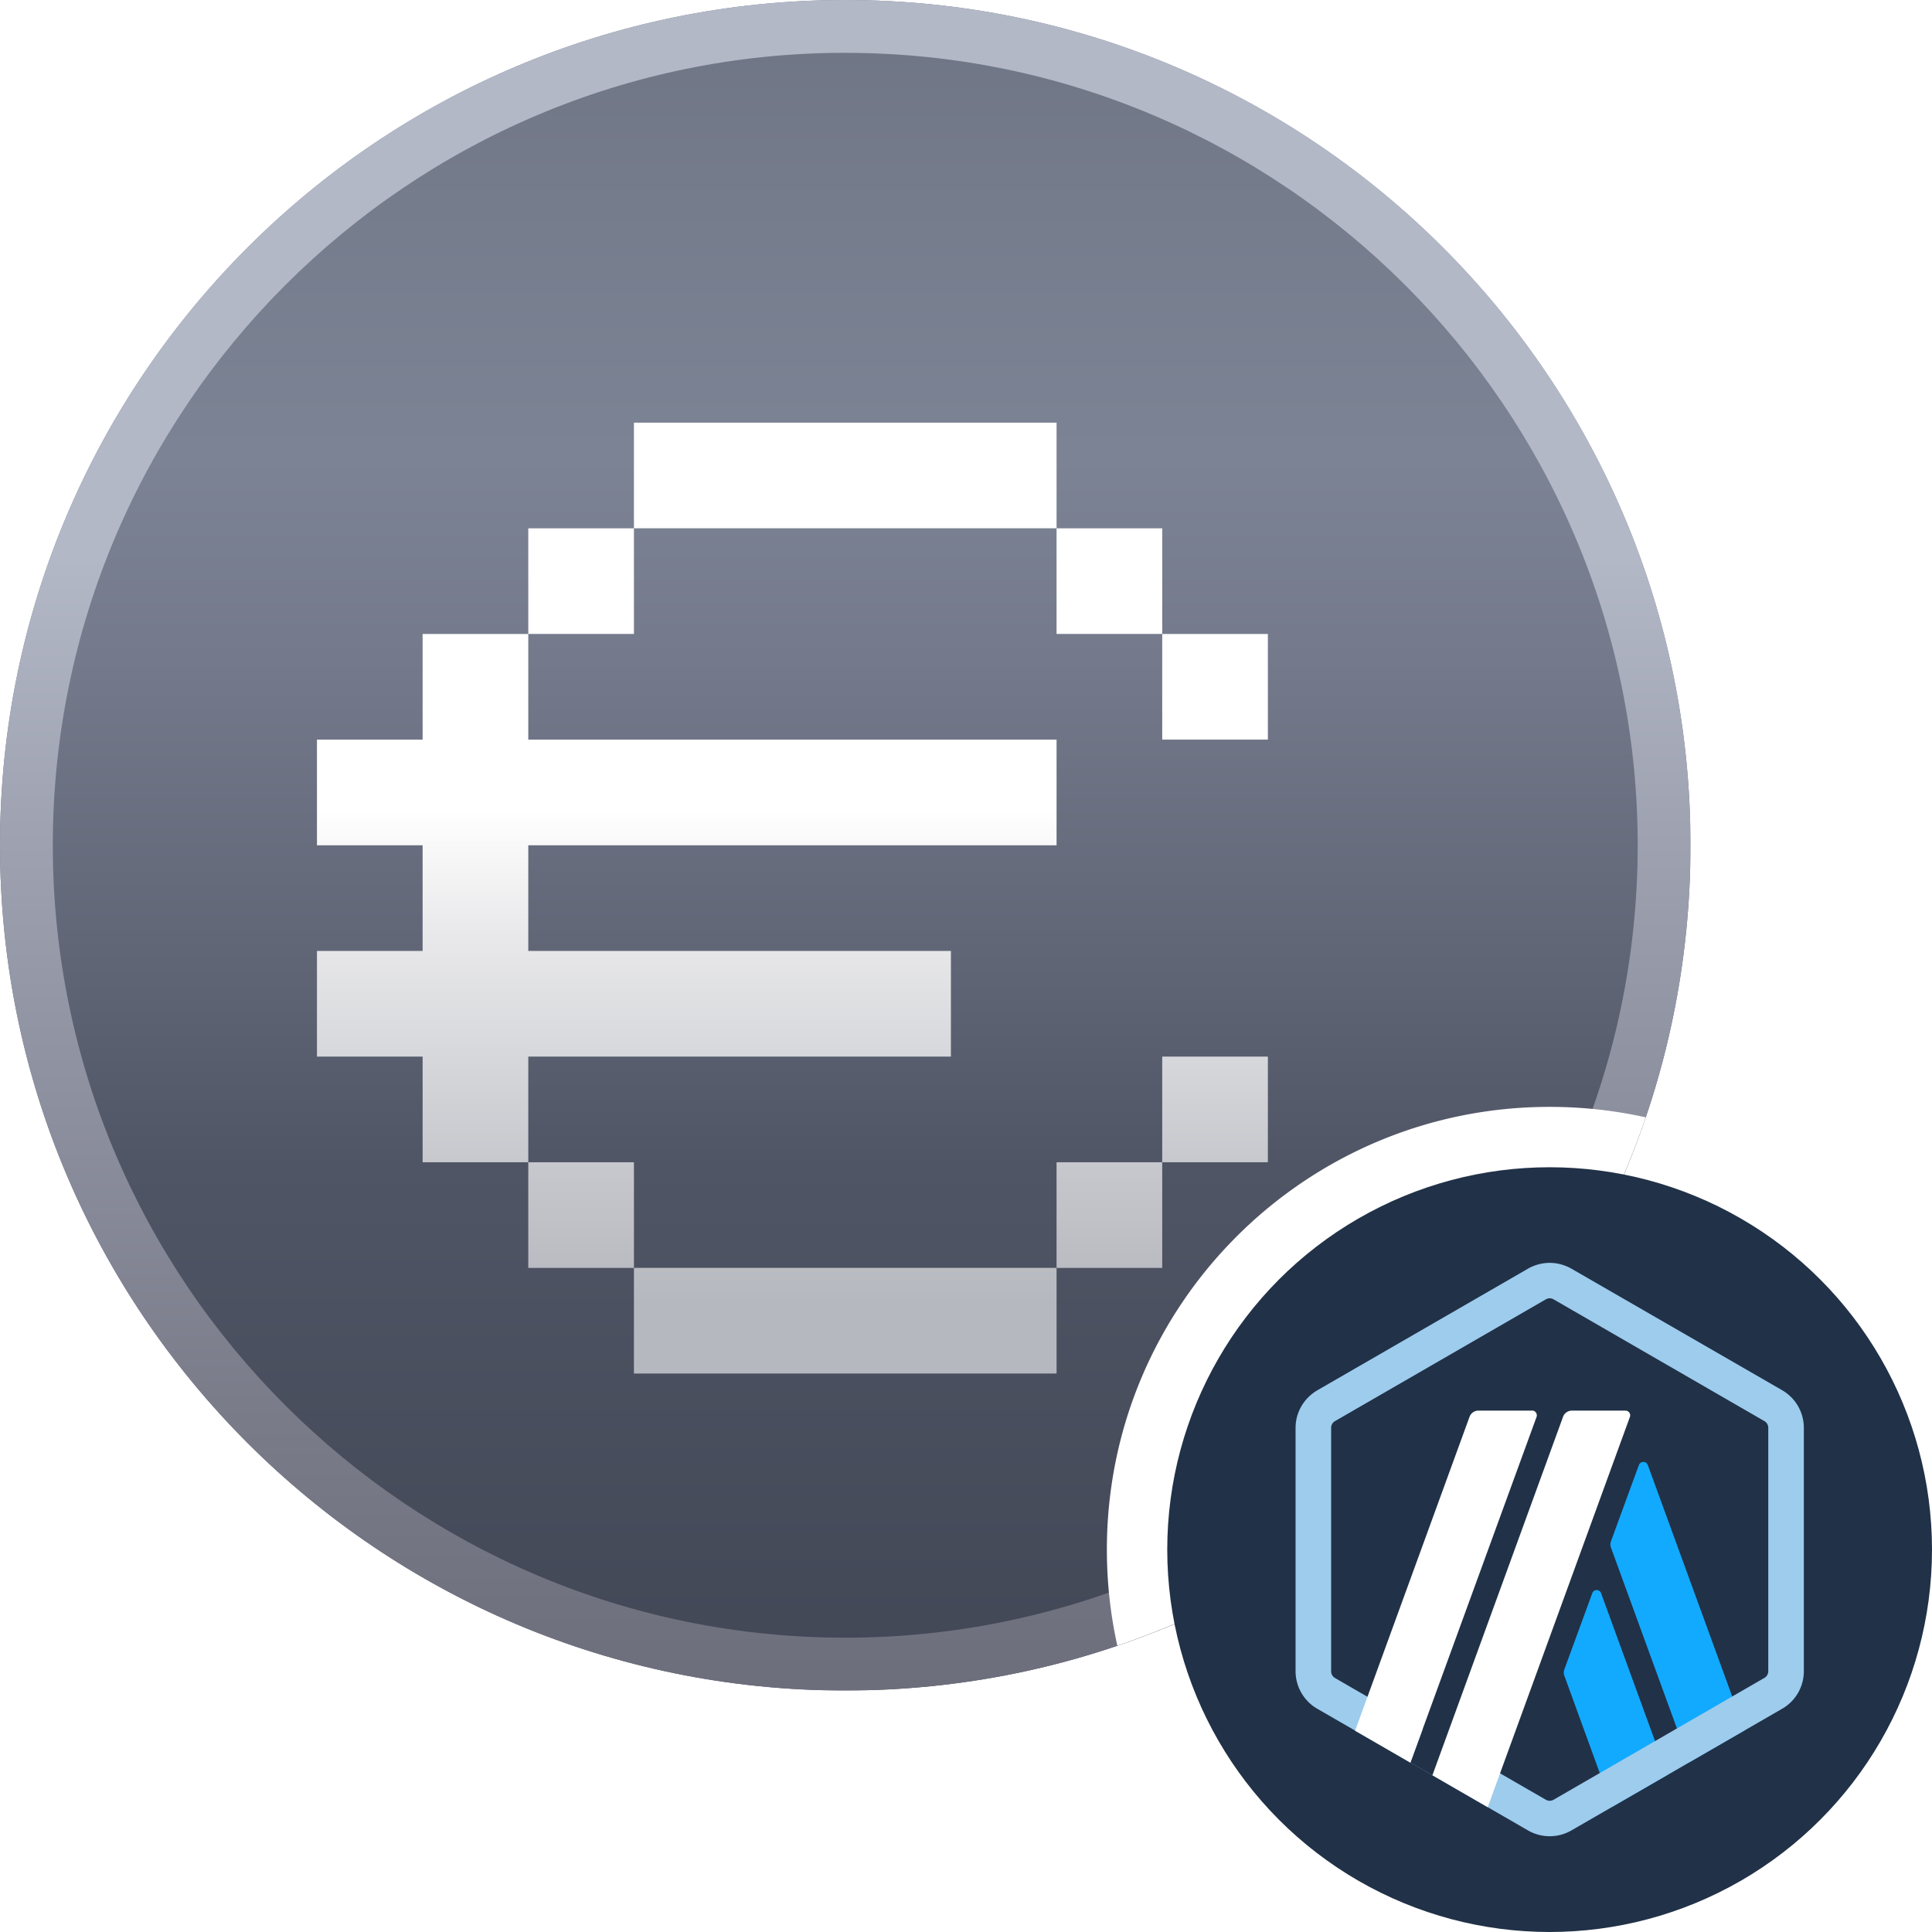 <svg xmlns="http://www.w3.org/2000/svg" width="48" height="48" fill="none"><g clip-path="url(#a)"><g clip-path="url(#b)"><g filter="url(#c)"><path fill="url(#d)" d="M21 42c11.598 0 21-9.402 21-21S32.598 0 21 0 0 9.402 0 21s9.402 21 21 21Z"/></g><path fill="url(#e)" d="M21 1.313c10.854 0 19.688 8.833 19.688 19.687 0 10.854-8.834 19.688-19.688 19.688S1.312 31.854 1.312 21 10.146 1.312 21 1.312ZM21 0C9.398 0 0 9.398 0 21s9.398 21 21 21 21-9.398 21-21S32.602 0 21 0Z"/><g filter="url(#f)"><path fill="url(#g)" d="M26.25 32.813v-2.626h-10.5v2.625h10.5Z"/><path fill="url(#h)" d="M28.875 27.563H26.25v2.625h2.625v-2.625Z"/><path fill="url(#i)" d="M15.75 27.563h-2.625v2.625h2.625v-2.625Z"/><path fill="url(#j)" d="M31.5 24.938h-2.625v2.625H31.5v-2.625Z"/><path fill="url(#k)" d="M31.5 14.438h-2.625v2.624H31.5v-2.625Z"/><path fill="url(#l)" d="M10.5 17.063H7.875v2.625H10.5v2.625H7.875v2.625H10.5v2.625h2.625v-2.625h10.5v-2.625h-10.5v-2.625H26.25v-2.625H13.125v-2.625H10.5v2.624Z"/><path fill="url(#m)" d="M28.875 11.813H26.25v2.624h2.625v-2.624Z"/><path fill="url(#n)" d="M15.75 11.813h-2.625v2.624h2.625v-2.624Z"/><path fill="url(#o)" d="M15.75 9.188v2.624h10.5V9.188h-10.5Z"/></g></g><path fill="#fff" d="M40.888 27.76A21.056 21.056 0 0 1 27.76 40.888c-.17-.769-.26-1.568-.26-2.388 0-6.075 4.925-11 11-11 .82 0 1.62.09 2.388.26Z"/><g clip-path="url(#p)"><circle cx="38.5" cy="38.5" r="9.5" fill="#213147"/><g clip-path="url(#q)"><path fill="#213147" d="M32.667 35.707v5.589c0 .355.19.685.5.861l4.835 2.793a.991.991 0 0 0 .996 0l4.84-2.793a1 1 0 0 0 .5-.861v-5.589a.998.998 0 0 0-.5-.864l-4.84-2.793a.991.991 0 0 0-.996 0l-4.839 2.793a1.005 1.005 0 0 0-.496.864Z"/><path fill="#12AAFF" d="m39.559 39.584-.692 1.89a.223.223 0 0 0 0 .163l1.185 3.255 1.374-.793-1.648-4.518a.116.116 0 0 0-.219.003ZM40.94 36.4c-.037-.105-.182-.105-.223 0l-.692 1.89a.223.223 0 0 0 0 .163l1.945 5.332 1.374-.794L40.94 36.4Z"/><path fill="#9DCCED" d="M38.502 32.256a.2.2 0 0 1 .098.027l5.234 3.023c.06.033.098.098.098.168v6.045c0 .07-.037.135-.098.169L38.6 44.713a.203.203 0 0 1-.098.027.204.204 0 0 1-.098-.027l-5.234-3.022a.192.192 0 0 1-.098-.169v-6.048a.19.19 0 0 1 .098-.168l5.234-3.023a.204.204 0 0 1 .098-.027Zm0-.881a1.1 1.1 0 0 0-.54.145l-5.234 3.022c-.331.193-.54.547-.54.932v6.045c0 .385.206.743.54.935l5.234 3.022a1.08 1.08 0 0 0 1.08 0l5.234-3.022c.335-.192.54-.547.54-.935v-6.045a1.08 1.08 0 0 0-.54-.935l-5.234-3.019a1.109 1.109 0 0 0-.54-.145Z"/><path fill="#213147" d="m35.041 43.791.483-1.316.966.803-.902.828-.547-.315Z"/><path fill="#fff" d="M38.06 35.046h-1.327a.236.236 0 0 0-.223.155L33.667 43l1.374.794 3.134-8.59a.12.12 0 0 0-.115-.16Zm2.323 0h-1.327c-.098 0-.19.06-.223.155l-3.245 8.904 1.374.794 3.532-9.695c.03-.077-.03-.158-.111-.158Z"/></g></g></g><defs><linearGradient id="d" x1="21" x2="21" y1="42" y2="0" gradientUnits="userSpaceOnUse"><stop stop-color="#424756"/><stop offset=".31" stop-color="#505565"/><stop offset=".42" stop-color="#5F6475"/><stop offset=".61" stop-color="#747A8B"/><stop offset=".73" stop-color="#7C8394"/><stop offset=".88" stop-color="#757C8C"/><stop offset="1" stop-color="#6E7484"/></linearGradient><linearGradient id="e" x1="21" x2="21" y1="42" y2="0" gradientUnits="userSpaceOnUse"><stop stop-color="#6D6E7C"/><stop offset=".17" stop-color="#7A7C8A"/><stop offset=".51" stop-color="#9EA2B1"/><stop offset=".67" stop-color="#B3B8C7"/></linearGradient><linearGradient id="g" x1="19.688" x2="19.688" y1="10.5" y2="31.281" gradientUnits="userSpaceOnUse"><stop offset=".4" stop-color="#fff"/><stop offset=".54" stop-color="#EAEAEC"/><stop offset=".84" stop-color="#C4C6CB"/><stop offset=".99" stop-color="#B6B8BF"/></linearGradient><linearGradient id="h" x1="19.688" x2="19.688" y1="10.5" y2="31.281" gradientUnits="userSpaceOnUse"><stop offset=".4" stop-color="#fff"/><stop offset=".54" stop-color="#EAEAEC"/><stop offset=".84" stop-color="#C4C6CB"/><stop offset=".99" stop-color="#B6B8BF"/></linearGradient><linearGradient id="i" x1="19.688" x2="19.688" y1="10.5" y2="31.281" gradientUnits="userSpaceOnUse"><stop offset=".4" stop-color="#fff"/><stop offset=".54" stop-color="#EAEAEC"/><stop offset=".84" stop-color="#C4C6CB"/><stop offset=".99" stop-color="#B6B8BF"/></linearGradient><linearGradient id="j" x1="19.688" x2="19.688" y1="10.5" y2="31.281" gradientUnits="userSpaceOnUse"><stop offset=".4" stop-color="#fff"/><stop offset=".54" stop-color="#EAEAEC"/><stop offset=".84" stop-color="#C4C6CB"/><stop offset=".99" stop-color="#B6B8BF"/></linearGradient><linearGradient id="k" x1="19.688" x2="19.688" y1="10.5" y2="31.281" gradientUnits="userSpaceOnUse"><stop offset=".4" stop-color="#fff"/><stop offset=".54" stop-color="#EAEAEC"/><stop offset=".84" stop-color="#C4C6CB"/><stop offset=".99" stop-color="#B6B8BF"/></linearGradient><linearGradient id="l" x1="19.688" x2="19.688" y1="10.5" y2="31.281" gradientUnits="userSpaceOnUse"><stop offset=".4" stop-color="#fff"/><stop offset=".54" stop-color="#EAEAEC"/><stop offset=".84" stop-color="#C4C6CB"/><stop offset=".99" stop-color="#B6B8BF"/></linearGradient><linearGradient id="m" x1="19.688" x2="19.688" y1="10.5" y2="31.281" gradientUnits="userSpaceOnUse"><stop offset=".4" stop-color="#fff"/><stop offset=".54" stop-color="#EAEAEC"/><stop offset=".84" stop-color="#C4C6CB"/><stop offset=".99" stop-color="#B6B8BF"/></linearGradient><linearGradient id="n" x1="19.688" x2="19.688" y1="10.5" y2="31.281" gradientUnits="userSpaceOnUse"><stop offset=".4" stop-color="#fff"/><stop offset=".54" stop-color="#EAEAEC"/><stop offset=".84" stop-color="#C4C6CB"/><stop offset=".99" stop-color="#B6B8BF"/></linearGradient><linearGradient id="o" x1="19.688" x2="19.688" y1="10.5" y2="31.281" gradientUnits="userSpaceOnUse"><stop offset=".4" stop-color="#fff"/><stop offset=".54" stop-color="#EAEAEC"/><stop offset=".84" stop-color="#C4C6CB"/><stop offset=".99" stop-color="#B6B8BF"/></linearGradient><clipPath id="a"><path fill="#fff" d="M0 0h48v48H0z"/></clipPath><clipPath id="b"><path fill="#fff" d="M0 0h42v42H0z"/></clipPath><clipPath id="p"><path fill="#fff" d="M29 29h19v19H29z"/></clipPath><clipPath id="q"><path fill="#fff" d="M32.188 31.375h12.625v14.25H32.188z"/></clipPath><filter id="c" width="42" height="42" x="0" y="0" color-interpolation-filters="sRGB" filterUnits="userSpaceOnUse"><feFlood flood-opacity="0" result="BackgroundImageFix"/><feBlend in="SourceGraphic" in2="BackgroundImageFix" result="shape"/><feColorMatrix in="SourceAlpha" result="hardAlpha" values="0 0 0 0 0 0 0 0 0 0 0 0 0 0 0 0 0 0 127 0"/><feOffset/><feGaussianBlur stdDeviation="2.625"/><feComposite in2="hardAlpha" k2="-1" k3="1" operator="arithmetic"/><feColorMatrix values="0 0 0 0 0 0 0 0 0 0 0 0 0 0 0 0 0 0 0.45 0"/><feBlend in2="shape" result="effect1_innerShadow_8874_26143"/></filter><filter id="f" width="23.625" height="24.938" x="7.875" y="9.188" color-interpolation-filters="sRGB" filterUnits="userSpaceOnUse"><feFlood flood-opacity="0" result="BackgroundImageFix"/><feColorMatrix in="SourceAlpha" result="hardAlpha" values="0 0 0 0 0 0 0 0 0 0 0 0 0 0 0 0 0 0 127 0"/><feOffset dy="1.313"/><feComposite in2="hardAlpha" operator="out"/><feColorMatrix values="0 0 0 0 0 0 0 0 0 0 0 0 0 0 0 0 0 0 0.3 0"/><feBlend in2="BackgroundImageFix" result="effect1_dropShadow_8874_26143"/><feBlend in="SourceGraphic" in2="effect1_dropShadow_8874_26143" result="shape"/></filter></defs></svg>